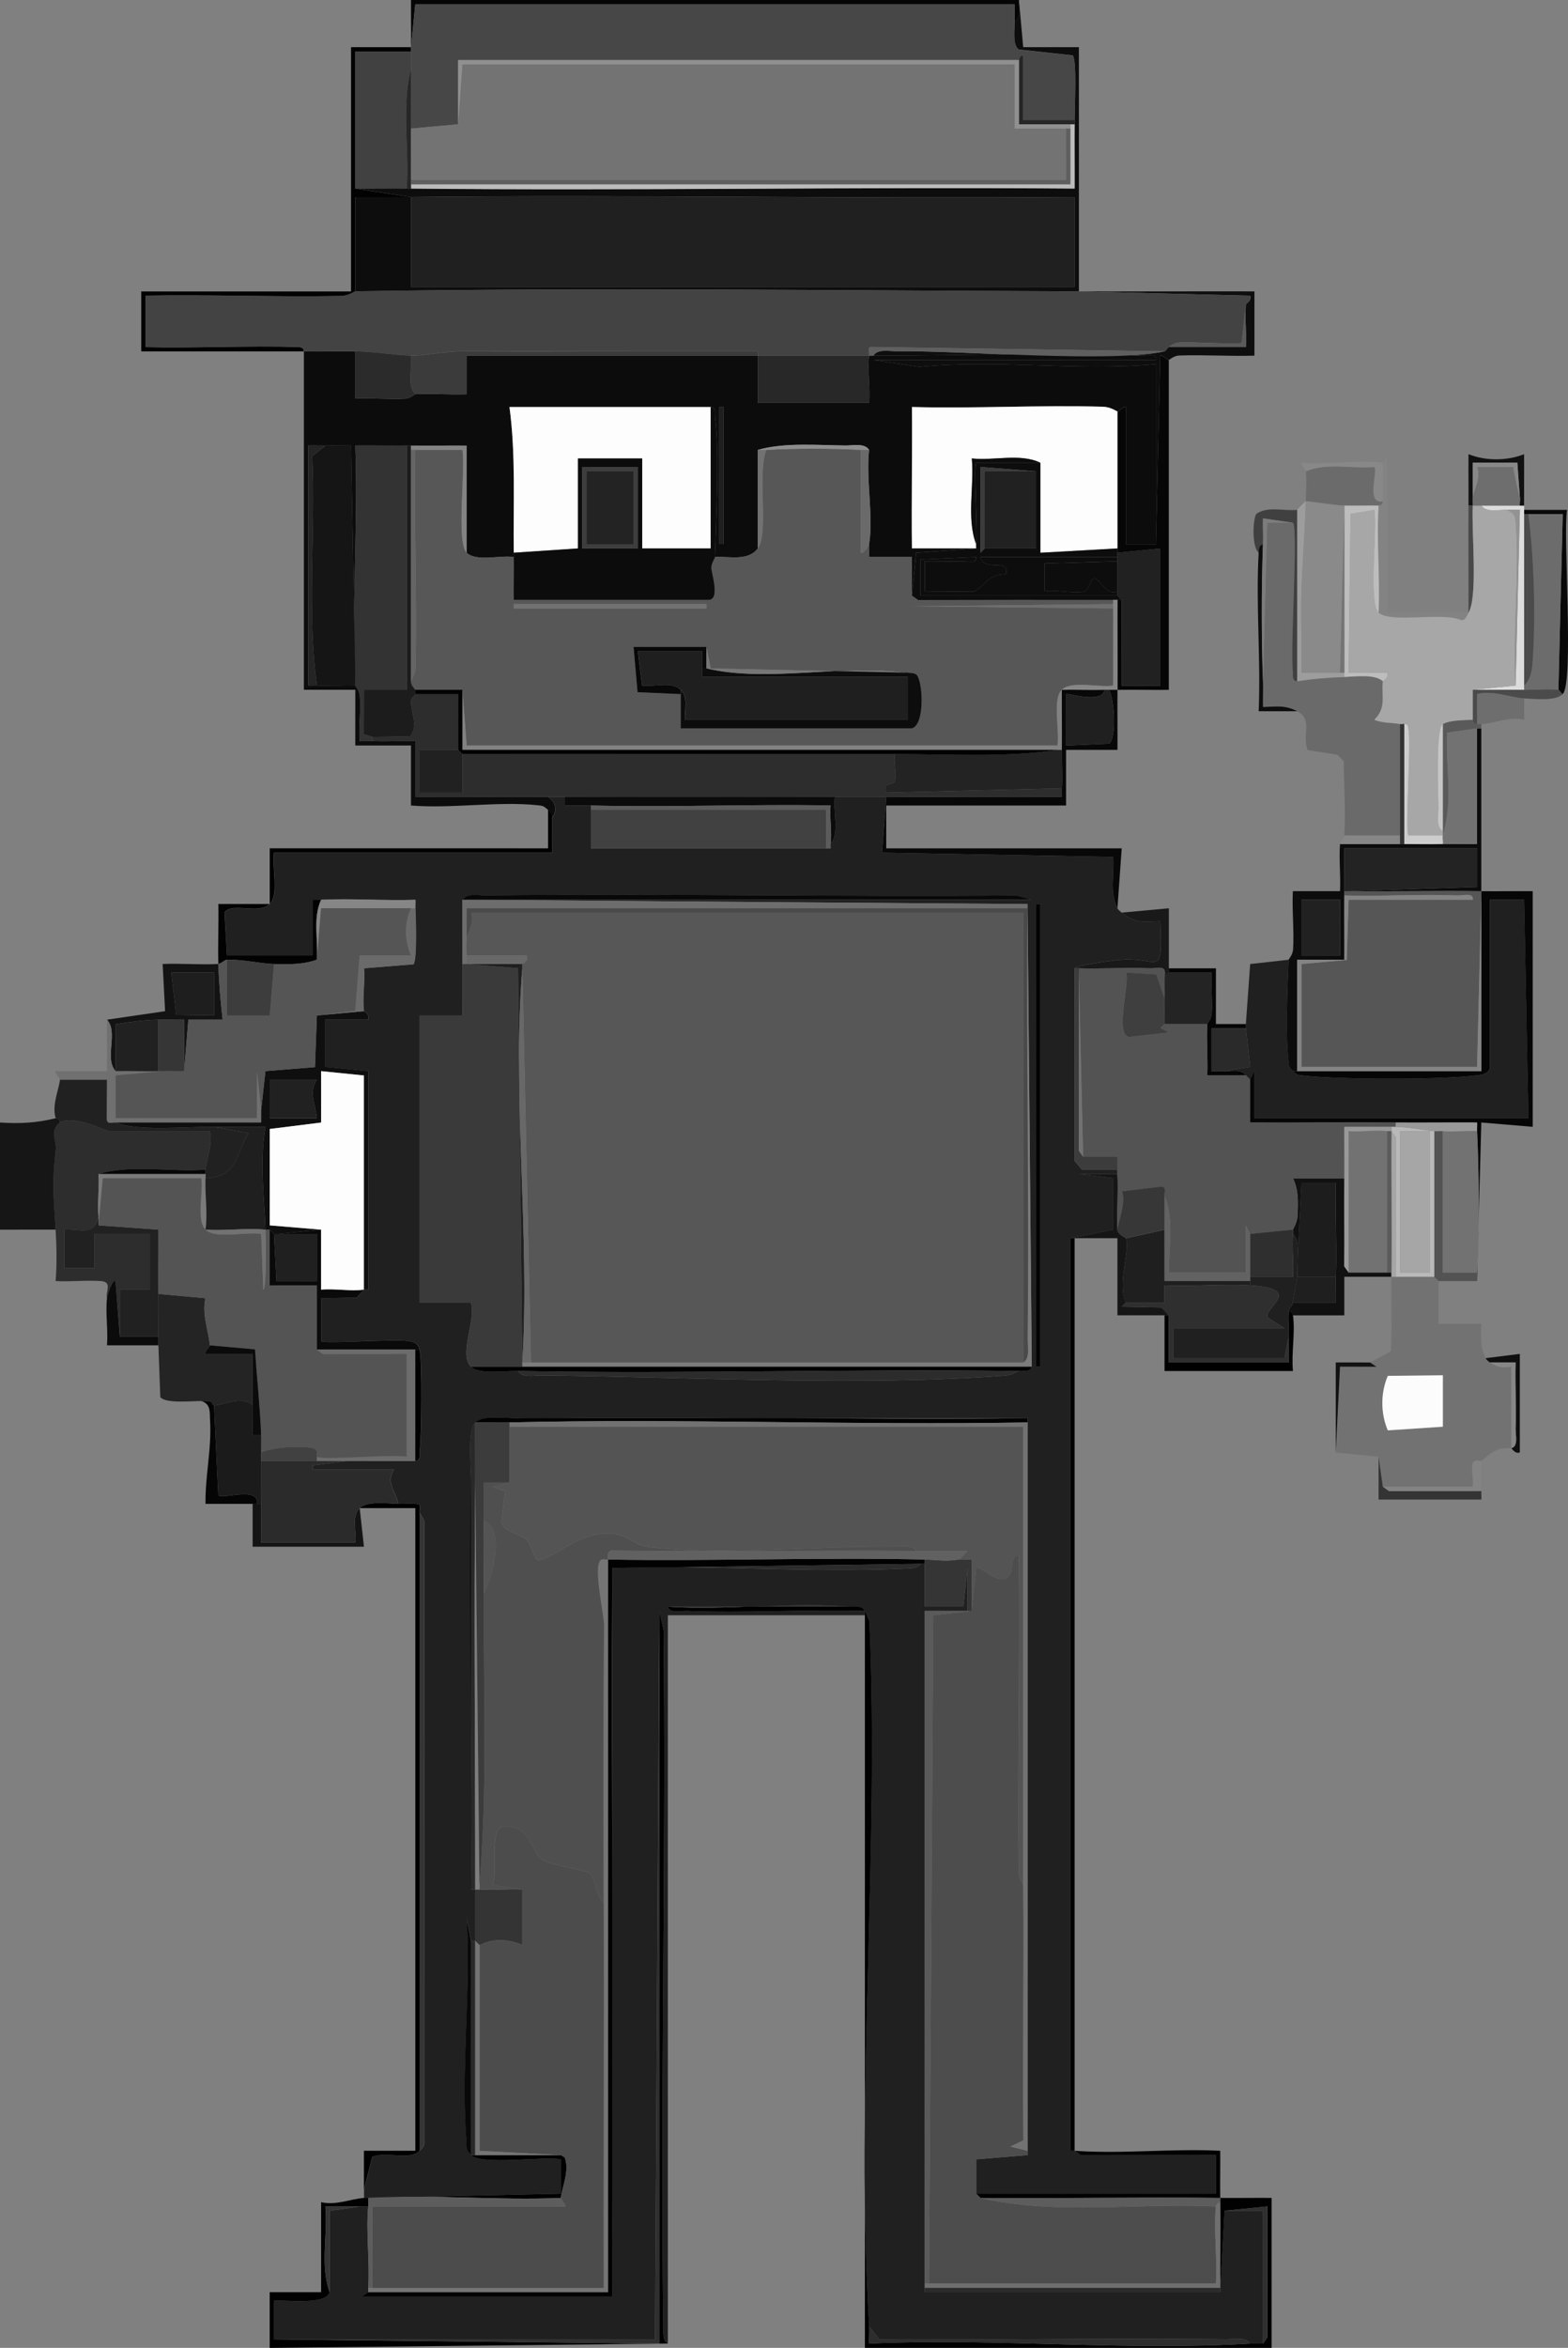 <?xml version="1.0" encoding="UTF-8"?>
<svg id="Layer_2" data-name="Layer 2" xmlns="http://www.w3.org/2000/svg" viewBox="0 0 366.24 548.01">
  <rect x="0" y="0" width="366.24" height="548.01" fill="#808080" stroke="none"/>
  <defs>
    <style>
      .cls-1 {
        fill: #0f0f0f;
      }

      .cls-2 {
        fill: #6d6d6d;
      }

      .cls-3 {
        fill: #262626;
      }

      .cls-4 {
        fill: #3c3c3c;
      }

      .cls-5 {
        fill: #070707;
      }

      .cls-6 {
        fill: #040404;
      }

      .cls-7 {
        fill: #474747;
      }

      .cls-8 {
        fill: #2b2b2b;
      }

      .cls-9 {
        fill: #828282;
      }

      .cls-10 {
        fill: #939393;
      }

      .cls-11 {
        fill: #6c6c6c;
      }

      .cls-12 {
        fill: #1b1b1b;
      }

      .cls-13 {
        fill: #7c7c7c;
      }

      .cls-14 {
        fill: #bdbdbd;
      }

      .cls-15 {
        fill: #545454;
      }

      .cls-16 {
        fill: #292929;
      }

      .cls-17 {
        fill: #010101;
      }

      .cls-18 {
        fill: #a7a7a7;
      }

      .cls-19 {
        fill: #727272;
      }

      .cls-20 {
        fill: #707070;
      }

      .cls-21 {
        fill: #0a0a0a;
      }

      .cls-22 {
        fill: #767676;
      }

      .cls-23 {
        fill: #363636;
      }

      .cls-24 {
        fill: #909090;
      }

      .cls-25 {
        fill: #1c1c1c;
      }

      .cls-26 {
        fill: #7a7a7a;
      }

      .cls-27 {
        fill: #111;
      }

      .cls-28 {
        fill: #5b5b5b;
      }

      .cls-29 {
        fill: #2c2c2c;
      }

      .cls-30 {
        fill: #5f5f5f;
      }

      .cls-31 {
        fill: #8a8a8a;
      }

      .cls-32 {
        fill: #8d8d8d;
      }

      .cls-33 {
        fill: #3b3b3b;
      }

      .cls-34 {
        fill: #1e1e1e;
      }

      .cls-35 {
        fill: #4f4f4f;
      }

      .cls-36 {
        fill: #5c5c5c;
      }

      .cls-37 {
        fill: #757575;
      }

      .cls-38 {
        fill: #9d9d9d;
      }

      .cls-39 {
        fill: #3a3a3a;
      }

      .cls-40 {
        fill: #373737;
      }

      .cls-41 {
        fill: #5d5d5d;
      }

      .cls-42 {
        fill: #c6c6c6;
      }

      .cls-43 {
        fill: #060606;
      }

      .cls-44 {
        fill: #656565;
      }

      .cls-45 {
        fill: #a6a6a6;
      }

      .cls-46 {
        fill: #0d0d0d;
      }

      .cls-47 {
        fill: #050505;
      }

      .cls-48 {
        fill: #141414;
      }

      .cls-49 {
        fill: #575757;
      }

      .cls-50 {
        fill: #1d1d1d;
      }

      .cls-51 {
        fill: #212121;
      }

      .cls-52 {
        fill: #3f3f3f;
      }

      .cls-53 {
        fill: #020202;
      }

      .cls-54 {
        fill: #3d3d3d;
      }

      .cls-55 {
        fill: #7d7d7d;
      }

      .cls-56 {
        fill: #0b0b0b;
      }

      .cls-57 {
        fill: #cdcdcd;
      }

      .cls-58 {
        fill: #6f6f6f;
      }

      .cls-59 {
        fill: #868686;
      }

      .cls-60 {
        fill: #242424;
      }

      .cls-61 {
        fill: #282828;
      }

      .cls-62 {
        fill: #878787;
      }

      .cls-63 {
        fill: #353535;
      }

      .cls-64 {
        fill: #565656;
      }

      .cls-65 {
        fill: #121212;
      }

      .cls-66 {
        fill: #bcbcbc;
      }

      .cls-67 {
        fill: #272727;
      }

      .cls-68 {
        fill: #151515;
      }

      .cls-69 {
        fill: #848484;
      }

      .cls-70 {
        fill: #080808;
      }

      .cls-71 {
        fill: #4a4a4a;
      }

      .cls-72 {
        fill: #414141;
      }

      .cls-73 {
        fill: #1f1f1f;
      }

      .cls-74 {
        fill: #747474;
      }

      .cls-75 {
        fill: #383838;
      }

      .cls-76 {
        fill: #5a5a5a;
      }

      .cls-77 {
        fill: #2a2a2a;
      }

      .cls-78 {
        fill: #6b6b6b;
      }

      .cls-79 {
        fill: #0c0c0c;
      }

      .cls-80 {
        fill: #626262;
      }

      .cls-81 {
        fill: #838383;
      }

      .cls-82 {
        fill: #202020;
      }

      .cls-83 {
        fill: #131313;
      }

      .cls-84 {
        fill: #b9b9b9;
      }

      .cls-85 {
        fill: #494949;
      }

      .cls-86 {
        fill: #191919;
      }

      .cls-87 {
        fill: #232323;
      }

      .cls-88 {
        fill: #6e6e6e;
      }

      .cls-89 {
        fill: #2d2d2d;
      }

      .cls-90 {
        fill: #6a6a6a;
      }

      .cls-91 {
        fill: #434343;
      }

      .cls-92 {
        fill: #737373;
      }

      .cls-93 {
        fill: #888;
      }

      .cls-94 {
        fill: #fcfcfc;
      }

      .cls-95 {
        fill: #2f2f2f;
      }

      .cls-96 {
        fill: #dcdcdc;
      }

      .cls-97 {
        fill: #4b4b4b;
      }

      .cls-98 {
        fill: #404040;
      }

      .cls-99 {
        fill: #333;
      }

      .cls-100 {
        fill: #535353;
      }

      .cls-101 {
        fill: #616161;
      }

      .cls-102 {
        fill: #555;
      }

      .cls-103 {
        fill: #fdfdfd;
      }

      .cls-104 {
        fill: #0e0e0e;
      }

      .cls-105 {
        fill: #4c4c4c;
      }

      .cls-106 {
        fill: #343434;
      }

      .cls-107 {
        fill: #999;
      }

      .cls-108 {
        fill: #161616;
      }

      .cls-109 {
        fill: #090909;
      }

      .cls-110 {
        fill: #4d4d4d;
      }

      .cls-111 {
        fill: #686868;
      }
    </style>
  </defs>
  <g id="Layer_2-2" data-name="Layer 2">
    <g>
      <path class="cls-82" d="M132,186.01v2c1.99.06,4-.05,6,0v10h56c.03-.33-.05-.67,0-1,2.17-2.71.53-7.53,1-11,3.99,0,8.01,0,12,0l-1.01,13.01,54.01.99c.28,4.23-.92,8.16.99,12,.15.29.69.75,1,1,3.13,2.55,5.01,2.18,9.01,1.99.54,13.43-.24,8.57-8.45,8.96-2.11.1-10.74,1.23-11.55,2.04v45l1.71,2h8.29c.01.33-.02.66,0,1h-8.99s8,1,8,1v12s-10,2.01-10,2.01v213c.33.02.67-.02,1,0l1.45,1.03,31.56-.03v9.01h-56.01s0-8.01,0-8.01l12.01-.99v-172h-119c-2.94.06-8.15-.84-10,1-1.97,1.97-.93,10.73-1,14v95c.33.04.68-.06,1,0v12h-1l-1-5.5c1.07,16.9-1.39,35.39-.05,52.09.13,1.63-.27,2.08,1.06,3.41,2.45,2.45,16.74.25,21.01.99v8.01s-45.01.99-45.01.99c-.33.02-.67-.03-1,0v-2l1.94-7.56c3.28-1.45,8.65.96,11.06-1.44.77-.77,1.22-1.09,1.05-2.4l.02-143.22c.42-1.53-.69-2.42-1.07-3.38-.15-.38.33-1.28-.12-1.85-1.6-.42-3.26-.09-4.88-.15-.58-3.06-3.02-4.87-1-8h-19v-.99s8-1.01,8-1.01c5.32-.04,10.68.03,16,0,1.38-.11.92-1.47,1.04-2.45.42-3.38.6-20.85-.04-23.55-.34-1.42-1.17-1.75-2.5-1.99-3.26-.59-19.78.72-20.5,0v-10.01s8.33-.17,8.33-.17l1.67-1.82c.33-.05.67.03,1,0v-51l-10-1v-11.01s10,0,10,0c.44-1.25-.98-1.88-1-1.99-.42-3.07.3-6.82,0-10.01l11.57-.93c.87-1.25.55-10.65.44-13.06-.03-.66.05-1.34,0-2-7.3.25-14.72-.36-22.01,0-.66.03-1.34-.05-2,0v13.01h-20l-.58-10.03c1.83-2.5,8.06.55,10.58-1.97,2.22-2.23.47-8.68,1-12h65c.02-2.66-.03-5.34,0-8,0-.34,2.12-2.77-1-5,1.33,0,2.67,0,4,0ZM108,210.01c-.05,4.99.06,10.01,0,15-.05,3.99.04,8.02,0,12.01h-10.01s0,66.99,0,66.99h12c1.29,4.01-2.92,12.08,0,15,1.85,1.85,7.93.94,11,1,1.04,1.66,3.79,1,5.49,1.02,33.79.36,75.14,2.59,108.13.06,1.97-.15,2.25-.71,3.38-1.07.84-.27,2.53.54,3-1l-1-108-131-1h131.99s-3.48-1-3.48-1c-41.33.34-82.69-.45-124.02-.02-1.69.02-4.45-.64-5.49,1.02ZM243,319.01v-108h-1v108h1Z"/>
      <path class="cls-82" d="M216,365.01v10.01s9.01,0,9.01,0l.98-9v9.99s-9.99,0-9.99,0v159h69l1-19h9.01s0,31,0,31c-.99.04-2.01-.06-3,0-1.04-1.66-3.79-1-5.49-1.02-27.02-.28-54.06.18-81.08.1l-2.44-3.08c-3.25-53.68,2.38-110.58.06-164.61l-1.06-2.39c-.66-1.34-1.88-.89-3-1h-43c.39,1.7,3.12.95,4.5,1,13.79.54,27.71-.4,41.5,0v1h-46.01s0,170,0,170c-1.18-.67-1.04-2.21-1.06-3.4-.71-54.35.65-108.75.06-163.1l-1-4.5-.99,170.01h-89.01s0-9.01,0-9.01c2.68-.27,12.04,1.13,13.01-1.99v-19s7-1,7-1c.67,0,1.33,0,2,0-.56,6.07.4,12.84,0,19v1l-1.5,1h58.5c.02-5.65-.04-11.35,0-17v-153c22.61-.9,46.1,1.18,68.62.07,1.27-.06,2.47.02,3.38-1.07h1Z"/>
      <path class="cls-79" d="M83,82.01v11.01c3.83-.2,7.74.25,11.58.04,1.3-.07,2.25-1.03,2.42-1.04,3.95-.27,8.04.19,12.01,0v-9.01c22.64-.01,45.34.03,67.99,0v11h26c.31-3.51-.43-7.59,0-11,.33,0,.67,0,1,0,20.55.01,42.08-.85,62.51,0,1.23.05,3.71-.76,3.49,1h-66l10.67,1.62c18.52-1.82,36.83,1.08,55.34-.63v42.01s-7.01,0-7.01,0v-32.01c-.24-.39-1.68,1.03-1.99,1s-1.56-1.02-3.38-1.07c-14.84-.43-29.79.47-44.62.06.1,10.98-.12,22.02,0,33.01,0,.67-.01,1.33,0,2h-10.01s0-3,0-3c1.06-6.39-.78-15.29,0-22-1.04-1.66-3.8-1-5.49-1.02-6.54-.07-14.34-.75-20.51,1.02v23c-2.3,3.06-6.73,1.8-10,2,.28-9.13,1.11-23.96.04-32.55-.12-.98.34-2.34-1.04-2.45h-47c1.52,11.27.85,22.64,1,34,0,.33,0,.67,0,1-3.19-.47-8.81,1.17-11-1v-25.01c-4.32-.02-8.68.05-13,0-.33,0-.67,0-1,0-3.99.05-8.02-.04-12.01,0,.68,18.2-.89,36.85,0,55.01l-.99-55.01c-1.99.02-4.01-.04-6.01,0-1.33.03-2.68-.04-4,0v56.01c.67.05,1.34-.04,2,0,2.98.14,6.01-.1,9,0,0,.13.94,1.1,1.05,2.41.28,3.47-.28,7.11-.05,10.59,1,.04,2-.04,3,0,3.32.1,6.68-.07,10.01,0v13.01c10.31,0,20.67-.03,30.99,0,3.12,2.23,1,4.66,1,5,.06-1.06-.22-1.39-1-2-1-.78-.84-.89-2.39-1.06-9.23-.98-20.18.84-29.61.06v-14h-13.01s.01-13.01.01-13.01h-12.01s0-78.99,0-78.99c4.05.11,7.94-.06,12,0ZM169,127.01v-32h-1v32h1Z"/>
      <path class="cls-82" d="M302,250.01c.98.98,1,.9,2.4,1.05,8.55.95,31.66.99,40.15,0,1.46-.17,2.57-.12,3.45-1.55v-39.5h8s1,51,1,51h-64v-10.99s-1,1.99-1,1.99l-1-1c-1.13-1.61-3.27-.93-5-1l6.01-1-1.01-9v-1l1-14,9-1c-.31,6.6-.76,17.3-.05,23.6.16,1.4.08,1.42,1.05,2.4Z"/>
      <path class="cls-19" d="M335,298.01l1,1v10.01s10.01-.01,10.01-.01c-.05,2.85-.39,5.34.99,8.01.17.33.67.8,1,1,1.82,1.1,2.7,1.28,5,1v19c-3.59-.22-4.69,1.1-7,3-.21.17-1.75-.57-2.04.63-.37,1.51.28,3.7.04,5.38h-21s-1-7.01-1-7.01l-10-1,.99-20.01h8.5s-1.5-.99-1.5-.99l4.88-2.62c.31-5.78.03-11.6.12-17.38.33,0,.67,0,1,0h9ZM337.01,321l-12.86.14c-1.7,3.99-1.7,8.72,0,12.72l12.86-.85v-12.01Z"/>
      <path class="cls-90" d="M302,122.01c1.23,1.21-.66,29.44-.04,34.55.12.96-.33,2.4,1.04,2.45,3.72-.6,7.23-.86,11-1,2.73-.1,7.1-.72,9,1-.41,3.28.95,6.13-2,8.99,1.92.85,4.21.63,6,1.01v26h-13c.31-5.73-.09-11.61-.14-17.36l-1.5-1.5-6.93-1.07c-1.4-3.49,1.34-7.1-2.44-9.07-2.87-1.49-4.74-1.07-8-.99-.05-1.99.08-4.01,0-6.01l.99-37.01h6.01Z"/>
      <path class="cls-46" d="M238,0l.99,11.01h13.01s0,56.99,0,56.99c-56.25-.18-112.77-.92-169,0v-22.01c4.32-.03,8.68.05,13,0v21h155v-21c-51.64.42-103.36-.56-155,0l-13-2c3.99.04,8.01-.05,12,0,.33,0,.67,0,1,0,51.64.53,103.36-.4,155.01,0,.02-4.99-.04-10.02,0-15.01,0-.33,0-.67,0-1-.03-2.9.57-13.61-.44-15.06l-12.63-1.37c-1.51-1.07-.9-4.77-.94-6.57,1.62-.85.94-3.4,1-5Z"/>
      <path class="cls-89" d="M14,262.01c3.34-1.88,10.67,2,11.5,2h23.5c.84,3-.87,6.6-1,9-8.11.61-17.2-1.29-25,1,.2,3.28-.28,6.74,0,10-1.22,4.68-4.09,2.74-8,3v9.01s7.01,0,7.01,0v-8.01s13,0,13,0v13.01s-7.01-.01-7.01-.01v11.01s-1.01-12.99-1.01-12.99c-.9-.39-1.96,3.77-1.99,3.99-.43-1.53,1.38-3.82-1.47-4.01-3.48-.24-7.06.2-10.54,0,.31-3.79.24-8.17,0-11.99-.46-7.5-.86-10.88.02-18.56.27-2.38-1.64-4.18.98-6.44Z"/>
      <path class="cls-60" d="M37,302.01l11,1c-.95,3.71.83,8.01,1,11,.02.38-1.43,1.72-1,1.99h11c.07,3.99-.11,8.02,0,12.01-2.29-2.55-7.96.36-9,0-1.15-.39.73-1-3-1-2.29,0-8.46.64-9.56-.94l-.44-12.06v-2c-.03-3.32.05-6.68,0-10Z"/>
      <path class="cls-17" d="M203,543.01c.08,1.33-.07,2.68,0,4,29.2-1.35,60,1.79,89.01,0,.99-.06,2.01.04,3,0l1.03-1.45-.02-30.56-10.01,1.01-1,19v-1c-.06-6.65.08-13.35,0-20,0-.33,0-.67,0-1,3.99.05,8.01-.04,12,0v35h-95v-172l1.06,2.39c2.33,54.03-3.3,110.92-.06,164.61Z"/>
      <path class="cls-17" d="M156,547.01l-93.01,1.01v-13.01s12.01,0,12.01,0v-21c3.49.8,6.94-.77,10-1,.33-.03.67.02,1,0-.04.66.06,1.34,0,2-.67,0-1.33,0-2,0-2.66,0-5.35,0-8.01,0,.61,6.41-1.28,13.94,1.01,20.01-.96,3.12-10.32,1.72-13.01,1.99v9.01s90.01,1.01,90.01,1.01v-171.01s.99,4.5.99,4.5c.59,54.35-.77,108.75-.06,163.1.02,1.19-.12,2.73,1.06,3.4Z"/>
      <path class="cls-43" d="M346,208.01c3.99.05,8.01-.04,12,0v55l-12.01-1.01-.99,37.01c.02-.66-.03-1.34,0-2,.53-10.16.5-22.82,0-33-.03-.66.05-1.34,0-2-6.32-.04-12.69.05-19.01,0-11.32-.09-22.69.07-34.01,0v-10.01s1-1.99,1-1.99v10.99h64.01l-1-51h-8v39.5c-.88,1.43-1.99,1.38-3.45,1.55-8.5,1-31.6.96-40.15,0-1.4-.16-1.42-.08-2.4-1.05h44.01c0-13.65-.01-27.35,0-41,0-.33,0-.67,0-1Z"/>
      <path class="cls-108" d="M14,262.01c-2.61,2.25-.7,4.05-.98,6.44-.89,7.68-.48,11.06-.02,18.56H0v-25c4.84.3,8.47.08,13-1,.44-.11,1.19.38,1,1Z"/>
      <path class="cls-104" d="M252,68.01c13.65.04,27.35-.03,41,0v15c-5.83.18-11.73-.24-17.57-.03-1.32.05-2.26,1.02-2.43,1.03-.31.03-1.76-1.39-1.99-1l-1.01,44v-42.01c-18.5,1.71-36.82-1.19-55.33.63l-10.67-1.62h66c.22-1.76-2.26-.95-3.49-1-20.43-.85-41.96.01-62.51,0,1.04-1.66,3.79-1,5.49-1.02,15.1-.19,50.26,2.75,62.51.02.38-.09.79-.97,1-1h18.01c.22-3.26-.31-6.77,0-10,.01-.11,1.44-.81.99-2l-39.99-1Z"/>
      <path class="cls-43" d="M273,84.01v77.01c-3.98.04-8.01-.06-12,0,.07-6.98-.05-14.01,0-21h1v20.01s9,0,9,0v-32l-10,1v-33c.31.03,1.76-1.39,1.99-1v32.01s7.01,0,7.01,0l1.01-44c.24-.39,1.68,1.03,1.99,1Z"/>
      <path class="cls-70" d="M258,161.01c-.65,3.4-8.69.65-8.99,1v12s10.06-.44,10.06-.44c1.67-1.17,1.33-10.19-.06-12.56.67,0,1.33,0,2,0-.04,4.65.03,9.35,0,14.01h-12.01s0,12.99,0,12.99h-42v10h55l-1,14c-1.91-3.85-.71-7.78-.99-12l-54.01-.99,1.01-13.01c13.65-.03,27.35.02,41.01,0,.05-.66-.04-1.33,0-2,.14-2.98-.04-6.02,0-9,.06-4.65-.05-9.35,0-14,3.32-.05,6.68.07,10,0Z"/>
      <path class="cls-79" d="M346,208.01c-10.32-.13-20.68.09-31,0l30.01-.99v-9.01h-31.01c-.04,3.32.06,6.68,0,10,0,.33,0,.67,0,1-.07,4.99.05,10.02,0,15.01h-11.01s0,25.99,0,25.99h-1c-.98-.98-.9-1-1.05-2.4-.7-6.3-.25-17,.05-23.6,0-.13.96-1.13,1.04-2.42.27-4.49-.28-9.09-.05-13.58h11.01c.19-3.62-.28-7.38,0-10.99,4.65,0,9.35,0,14,0h1c2.99,0,6.01.08,9,0,2.66-.07,5.35.05,8.01,0v-27.01s.99,0,.99,0v38ZM313.01,210h-9.01v13.01h9.01v-13.01Z"/>
      <path class="cls-51" d="M14,252.01h11.01s-.05,9.37-.05,9.37c.24,1.23,1.54.43,2.04.63,5.27,2.1,16.6.92,23,1l8,1.5c-3.16,5.32-2.3,10-10,10.5.01-.33-.01-.67,0-1s-.02-.67,0-1c.13-2.4,1.84-6,1-9h-23.5c-.83,0-8.16-3.88-11.5-2,.19-.62-.56-1.11-1-1-.94-3.13.81-6.82,1-9Z"/>
      <path class="cls-17" d="M251,502.01c-.33-.02-.67.02-1,0v-213h1v213Z"/>
      <path d="M93,351.01c1.62.06,3.29-.28,4.88.15.45.57-.04,1.48.12,1.85v149c-2.41,2.4-7.78-.02-11.06,1.44l-1.94,7.56c0-2.99,0-6.01,0-9.01h12.01s0-149.99,0-149.99h-13c1.71-1.7,6.34-1.1,9-1Z"/>
      <path class="cls-53" d="M96,11.01c0,.33,0,.67,0,1h-13.01s0,32,0,32l13,2c-4.32.05-8.68-.03-13.01,0v22.01c-.17,0-1.56,1.04-3.38,1.07-15.19.28-30.44-.35-45.62-.08v12.01c11.82.27,23.73-.37,35.56-.03,1.72.05,1.36,1.03,1.45,1.03h-38v-14h49V11.01h14Z"/>
      <path class="cls-47" d="M238,0c-.06,1.6.62,4.15-1,5-.03-1.33.04-2.68,0-4H96.99s-.99,10-.99,10c.06-3.66-.04-7.35,0-11.01h142.01Z"/>
      <path class="cls-78" d="M305,110.01c4.92-2.07,10.78-.56,16.01-1.01.93.93-2.08,8.8,1.99,8.01-.09,1.11-1,.93-1,1-2.66-.04-5.34.05-8,0-2.4-.05-8.24-1.07-9-1,.05-2.17.25-4.95,0-7Z"/>
      <path class="cls-27" d="M314,275.01c-.08,6.84.07,13.7-.03,20.55l1.03,1.45h10c0,.33,0,.67,0,1-3.66,0-7.35,0-11.01,0v9.01s-11.99,0-11.99,0c-.07-.47-.52-.89-1-1,.06-.57.94-1.44,1-2h10.01c.05-1.99-.08-4.01,0-6,.26-7.3-.19-14.7,0-22.01h-8.01s-.99,20.01-.99,20.01c.13-2.39.67-6.43-1-8,.03-.33-.02-.67,0-1,.01-.19,1-1.58,1.07-3.38.12-2.91.25-5.92-1.07-8.61h12Z"/>
      <path class="cls-83" d="M51,225.01c.12,4.41.51,8.63,1,13h-8.01s-.99,12-.99,12v-12.01c-1.99.03-4-.04-6,0-3.44.08-6.58.5-9.94,1.05l-.06,10.95c-2.71-3,.71-9-2-12l13.56-1.98-.57-11.01c4.31-.19,8.7.22,13-.01ZM50.01,227h-10.01s1.15,9.87,1.15,9.87l8.86.14v-10.01Z"/>
      <path class="cls-20" d="M27,250.01c3.32-.08,6.68.11,10,0,.33-.01.67.02,1,0l-11.01.99v10.01h33.01v-10.99s1,8.99,1,8.99v3s-34,0-34,0c-.51-.2-1.8.6-2.04-.63l.05-9.38h-11.01c.03-.31-1.39-1.75-1-1.99h12.01s0-12.01,0-12.01c2.71,3-.71,9,2,12Z"/>
      <path class="cls-17" d="M251,502.01c11.02.78,22.89-.57,34.01,0,.04,3.66-.06,7.35,0,11.01-18.64-.23-37.35.17-56,0l-1-1h56.01s0-9.01,0-9.01l-31.56.03-1.45-1.03Z"/>
      <path class="cls-108" d="M261,274.01c.22,4.3-.16,8.69,0,13,0,1.09,1.95,1.85,2,2,.99,3.04-2.16,10.7,0,15l-1,.99,9.35.19,1.65,1.82h-12v-18h-11l10-2.01v-12s-7.99-.99-7.99-.99h8.99Z"/>
      <path class="cls-17" d="M129,191.01c-.03,2.66.02,5.34,0,8h-65c-.53,3.32,1.22,9.77-1,12v-13.01s65.01.01,65.01.01v-9.01c.77.61,1.06.94.99,2Z"/>
      <path class="cls-100" d="M337,264.01v33.01s8,0,8,0c-.03.66.02,1.34,0,2h-9l-1-1v-34c.66.05,1.34-.06,2,0Z"/>
      <path class="cls-81" d="M323,108.01c.06,0,.71-1.96,1-.5v35.5s19,0,19,0c-.42.72-.55,1.6-1.58,1.78-4.41-2.05-16.51.77-19.42-1.78.36-8.28-.5-16.74,0-25,0-.07.91.11,1-1v-9Z"/>
      <path class="cls-86" d="M262,213.01l11.01-1.01v14.01s0,1,0,1l-1,1c.56-3.03-1.53-1.92-3.45-2-5.5-.22-11.05.16-16.55,0h-1c.81-.81,9.44-1.94,11.55-2.04,8.21-.39,9,4.46,8.45-8.96-4,.18-5.88.55-9.01-1.99Z"/>
      <path class="cls-17" d="M302,307.01c.57,3.93-.41,8.91,0,13h-30v-13h1v11.01s28.01,0,28.01,0c.08-1.99-.11-4.02,0-6.01s-.21-4.11,0-6c.48.11.93.53,1,1Z"/>
      <path class="cls-53" d="M75,210.01c-1.98,4.25-.64,9.4-1,14-3.29,1.16-6.57,1.09-10,1-3.09-.08-6.92-1.06-11-1-.49,0-1.47.97-2,1-.13-4.65.1-9.35,0-14.01h12.01c-2.52,2.53-8.75-.52-10.58,1.97l.58,10.03h20v-13.01c.66-.05,1.34.04,2,0Z"/>
      <path class="cls-98" d="M303,119.01v40c-1.37-.05-.93-1.5-1.04-2.45-.62-5.11,1.27-33.34.04-34.55l-7-1.01c-.06,1.99.08,4.01,0,6.01-.96.27-.95,1.15-1,2-1.66-1.32-1.38-7.89-.56-9.06,2.63-1.87,6.44-.63,9.56-.94Z"/>
      <path class="cls-47" d="M50,328.01l.99,21.01c.98.98,9.69-2.16,9.01,1.99h-1c-3.66,0-7.35,0-11,0-.09-6.64,1.47-12.81,1.06-19.56-.11-1.86.23-3.75-2.06-4.45,3.73,0,1.85.61,3,1Z"/>
      <path class="cls-88" d="M356,163.01v5.01c-3.4-.89-7.13.89-10,.99-.33.01-.67-.01-1,0v-7.01c3.64-.97,8.12.88,11,1.01Z"/>
      <path class="cls-38" d="M305,117.01c-.17,7.5-.89,14.96-1.04,22.46-.12,5.84.17,11.72.04,17.55h9.01s1,0,1,0v1c-3.77.14-7.28.4-11,1v-40c.06-.23,1.82-1.98,2-2Z"/>
      <path class="cls-96" d="M355,118.01h1c0,.33,0,.67,0,1s0,.67,0,1v41c-3.99-.04-8.01.03-12,0l10-1,1-41.01c-1-.04-2,.03-3,0-1.89-.05-4.91.7-6-1h9Z"/>
      <path class="cls-48" d="M61,351.01c.06,2.99-.05,6.02,0,9.01h22.01c.29-2.66-.99-6.03,1-8.01l1,9h-26v-10h2Z"/>
      <path class="cls-106" d="M323,347.01l1.45,1.03,21.55-.03c-.03.66.05,1.34,0,2h-24.01s0-10,0-10l1,7Z"/>
      <path class="cls-109" d="M356,119.01h10.01c-.95,6.13,1.66,40.35-1.01,43-.38-.19-.82-.98-1-1l1.01-41.01h-8.01s-1,0-1,0c0-.33,0-.67,0-1Z"/>
      <path class="cls-43" d="M273,226.01h11.01s-.01,13.01-.01,13.01h7.01s0,.99,0,.99h-8.01s0,10.01,0,10.01c.99.04,2-.05,3,0,1.73.07,3.87-.61,5,1h-9.01c.17-3.97-.22-8.03,0-12,0-.14.96-1.13,1.04-2.42.21-3.17-.21-6.42-.04-9.58h-10.01s0-.99,0-.99Z"/>
      <path class="cls-76" d="M344,168.01c.07,0-.05,1.05,1,1,.33-.01.67.01,1,0v1h-1l-7.01,1c-.32,8.8,1.51,15.43-.99,24v-26c1.65-.96,5.03-.92,7-1Z"/>
      <path class="cls-46" d="M295,159.01c.07,1.99-.06,4.01,0,6.01,3.26-.08,5.13-.5,8,.99h-9.01c.52-12.21-.69-24.83,0-37,.05-.85.04-1.73,1-2-.37,10.25-.36,21.75,0,32Z"/>
      <path class="cls-56" d="M28,312.01h9v2h-12.01c.28-3.54-.38-7.54,0-11,.02-.22,1.09-4.38,1.99-3.99l1.01,12.99Z"/>
      <path class="cls-97" d="M356,161.01c2.55.02,5.57-.28,8,0,.18.02.62.81,1,1-1.69,1.68-6.36,1.12-9,1-2.88-.13-7.36-1.98-11.01-1.01v7.01c-1.04.05-.92-1-.99-1v-7c3.99.03,8.01-.04,12,0Z"/>
      <path class="cls-93" d="M323,108.01v9c-4.08.79-1.06-7.07-1.99-8.01-5.22.44-11.08-1.06-16.01,1.01-.06-.54-1.4-1.73-1-1.99,6.25.51,12.82-.76,19-.01Z"/>
      <path class="cls-27" d="M343,118.01c.03-3.99-.03-8.01,0-12,3.96,1.6,9.04,1.59,12.98,0,.04,3.99-.02,8.01,0,12h-1c-.11-.63.16-1.48,0-2l-.58-8.02h-10.43s0,8.02,0,8.02c-.07.65.04,1.34,0,2h-1Z"/>
      <path class="cls-81" d="M346,341.01c-.08,2.32.11,4.68,0,7l-21.55.03-1.45-1.03h21c.24-1.67-.41-3.86-.04-5.37.29-1.2,1.83-.46,2.04-.63Z"/>
      <path class="cls-1" d="M347,317.01l7.99-1v23c-1.15.43-1.88-.99-1.99-1,1.7-.39.95-3.12,1-4.5.2-5.15-.15-10.36,0-15.51h-6.01c-.33-.19-.83-.66-1-.99Z"/>
      <polygon class="cls-65" points="320 318.01 321.5 319.01 312.99 319 312 339.01 311.99 318 320 318.01"/>
      <path class="cls-59" d="M327,195.01v2c-4.65,0-9.35,0-14,0,.04-.54.97-1.48,1-2h13Z"/>
      <path class="cls-85" d="M343,143.01c.04-8.32-.06-16.68,0-25h1c-.36,5.83,1.28,21.16-1,25Z"/>
      <path class="cls-110" d="M239,440.01c.19,19.83-.17,39.71.04,59.56l-3.04,1.45,3.99.99v1l-12.01.99v8.01s1.01,1,1.01,1c17.82,4.13,36.78,1.07,55,2-.55,5.73.4,12.18,0,18.01h-67.01s1.01-156.01,1.01-156.01l8.99-1,1.01-9.99c1-1.1,5.91,5.23,8.01,1.26.63-1.19.1-4.27,1.98-4.26.26,24.52-.28,49.08-.06,73.61.02,1.83,1.07,3.2,1.07,3.38Z"/>
      <path class="cls-100" d="M252,226.01c5.49.16,11.05-.22,16.55,0,1.93.08,4.01-1.03,3.45,2-.1,1.65.15,3.36,0,5l-1.93-5.57-7.08-.43c.94,2.65-2.67,14.23.67,15.05l9.33-1.05-1.96-1.07.96-.92h10c-.22,3.97.16,8.03,0,12.01h9.01s1,.99,1,.99v10.01c11.31.06,22.68-.1,34,0v1c-.33,0-.67,0-1,0-3.66,0-7.35,0-11.01,0-.03,3.99.05,8.02,0,12.01h-12c1.32,2.71,1.19,5.71,1.07,8.62-.08,1.8-1.06,3.18-1.07,3.38l-10,1-.99-1.99v10.99h-18.01c-.03-6.22,1.36-11.96-1-18-.2-.52.59-1.8-.63-2.05l-9.33,1.1c.99,2.75-1.05,7.52-1.05,8.95-.16-4.31.22-8.7,0-13-.02-.33.01-.67,0-1-.04-1,.05-2.01,0-3h-8.01s-1-43-1-43v-1Z"/>
      <path class="cls-39" d="M109,225.01l12.01.99.99,92.01v1h-12c-2.92-2.92,1.29-10.99,0-15h-12s0-67,0-67h10.01c.03-3.98-.05-8.01,0-12h1Z"/>
      <path class="cls-89" d="M97,162.01h10.01s0,13,0,13h-9.01s0,10.01,0,10.01h10.01s0-9.01,0-9.01c33.65-.04,67.35.05,101,0-.25,1.99.43,4.5.02,6.35-.24,1.06-3.06.03-2.01,2.64l40.99-.99c-.03.66.05,1.34,0,2-13.65.03-27.35-.03-41.01,0-3.99,0-8.01,0-12,0-20.98.05-42.02.09-63,0-1.33,0-2.67,0-4,0-10.32-.02-20.68.01-31.01,0v-13.01c-3.31-.07-6.68.1-9.99,0v-1l8.85-.14c1.93-2.82.08-5.35.16-8.25.02-.79.98-1.43.99-1.61Z"/>
      <rect class="cls-72" x="138" y="189" width="55" height="9"/>
      <path class="cls-8" d="M74,341.01c2.33,0,4.67.02,7,0l-7.99,1.01v.99s18.99,0,18.99,0c-2.02,3.13.42,4.94,1,8-2.66-.1-7.29-.7-9,1-1.99,1.97-.71,5.35-1,8h-22.01c-.04-2.99.07-6.01,0-9-.07-3.32.08-6.68,0-10h13Z"/>
      <path class="cls-1" d="M85,236.01c.02.11,1.44.74,1,1.99h-10s0,11.01,0,11.01l10,1v51c-.33.03-.67-.05-1,0v-49.99s-9.99-1.01-9.99-1.01v12s-12.01,1.5-12.01,1.5v22.5l12,1-10,1h-1l-1-1c-.33-.02-.67.03-1,0-.31-8.02-1.4-15.85,0-24-3.99-.03-8.02.05-12,0-6.4-.08-17.73,1.1-23-1h34.01s0-3,0-3l.99-9,11.57-.93.44-12.06,11-1ZM74,252.01h-11s0,9,0,9h11c-.24-3.3-2-5.85,0-9Z"/>
      <path class="cls-13" d="M241,319.01h-119v-1h117c1.66-1.04,1-3.79,1.02-5.49.42-33.49-.35-67.03-.02-100.51v-1l1,108Z"/>
      <path class="cls-63" d="M98,502.01v-149c.38.96,1.49,1.85,1.07,3.38l-.02,143.22c.16,1.3-.28,1.63-1.05,2.4Z"/>
      <path class="cls-2" d="M240,211.01v1H108.99s0,7,0,7c-.14,1.11-.11,2.87,0,4,.07.66-.04,1.34,0,2h-1c.06-4.99-.05-10.01,0-15h1l131,1Z"/>
      <path class="cls-56" d="M195,186.01c-.47,3.47,1.17,8.29-1,11,.38-2.76-.27-6.14,0-9.01-18.63-.35-37.38.49-56.01,0-2-.05-4.01.06-6.01,0v-2c20.99.09,42.03.05,63.01,0Z"/>
      <path class="cls-106" d="M122,441.01v13c-3.09-1.46-6.91-1.62-10,0l-1-1v-12c.32.06.67-.02,1,0,3.29.25,6.7-.18,10,0Z"/>
      <path class="cls-70" d="M108,210.01c1.04-1.66,3.79-1,5.49-1.02,41.33-.44,82.69.36,124.02.02l3.48.99H109s-1,.01-1,.01Z"/>
      <path class="cls-17" d="M122,319.01h119c-.47,1.54-2.16.73-3,1-38.96-.54-78.04.73-117,0-3.07-.06-9.15.85-11-1h12Z"/>
      <path class="cls-53" d="M121,331.01c39.61-.86,79.38.64,119,0v1c-40.28.71-80.73-.95-121,0-2.66.06-5.34-.04-8,0,1.85-1.84,7.06-.94,10-1Z"/>
      <path class="cls-21" d="M64,288.01l.58,11.02h9.43s0-11.02,0-11.02h-9.01s10-.99,10-.99v14.01c3.17-.31,6.94.42,10,0l-1.67,1.82-8.33.17v10.01c.73.72,17.24-.58,20.5,0,1.34.24,2.16.57,2.5,1.99h-24v-15.01s-11.01.01-11.01.01v-13.01s1.01,1,1.01,1Z"/>
      <path class="cls-89" d="M240,331.01c-39.62.64-79.39-.86-119,0h119Z"/>
      <path class="cls-29" d="M238,320.01c-1.14.36-1.41.92-3.38,1.07-33,2.54-74.34.3-108.13-.06-1.69-.02-4.45.64-5.49-1.02,38.96.73,78.04-.54,117,0Z"/>
      <path class="cls-16" d="M111,346.01c-.31,31.64,0,63.36,0,95-.32-.06-.67.04-1,0,.48-31.63-.65-63.38,0-95,.07-3.27-.97-12.03,1-14-.03,4.65.05,9.35,0,14Z"/>
      <rect class="cls-6" x="242" y="211.01" width="1" height="108"/>
      <path class="cls-70" d="M110,441.01v-95c-.65,31.62.48,63.37,0,95Z"/>
      <path class="cls-11" d="M97,315.01v26c-5.32.03-10.68-.04-16,0-2.33.02-4.67,0-7,0v-1c1.35.9,17.74-.67,21,0v-24l-19.55.03-1.45-1.03h23Z"/>
      <path class="cls-90" d="M97,212.01c.12,2.41.44,11.81-.44,13.06l-11.57.93c.3,3.18-.41,6.93,0,10.01l-11,1,8.95-1.05,1.04-12.95h12c-1.5-3.38-1.64-7.63,0-11h1Z"/>
      <path class="cls-17" d="M131,503.01l.91.56c1.18,3.24-.71,7.1-.91,9.44-14.78.65-30.31-.88-45,0l45.01-.99v-8.01c-4.26-.74-18.56,1.45-21.01-.99h21Z"/>
      <path class="cls-4" d="M252,227.01l-.03,41.55,1.03,1.45h8.01c.04.99-.04,2,0,3h-8.29s-1.71-2-1.71-2v-45h1v1Z"/>
      <path class="cls-28" d="M138,188.01c18.63.48,37.37-.36,56.01,0-.28,2.87.38,6.24,0,9.01-.05.33.03.67,0,1h-1v-9.01s-55,0-55,0v-1Z"/>
      <path class="cls-59" d="M75,210.01c7.29-.35,14.71.26,22.01,0,.05.66-.04,1.33,0,2h-22.01s-.99,12-.99,12c.36-4.6-.98-9.75,1-14Z"/>
      <path class="cls-70" d="M110,453.01v50c-1.33-1.33-.93-1.78-1.06-3.41-1.34-16.69,1.12-35.19.05-52.09l1,5.5Z"/>
      <rect class="cls-16" x="110" y="453.01" width="1" height="50"/>
      <path class="cls-53" d="M97,341.01v-26h1c.64,2.7.46,20.18.04,23.55-.12.98.34,2.34-1.04,2.45Z"/>
      <polygon class="cls-76" points="226 376.01 227 376.01 218.01 377 217 533.01 216 533.01 216 376.01 226 376.01"/>
      <path class="cls-53" d="M216,364.01v1h-1l-72,1v1c-.26,50.65.35,101.36,0,152-.04,5.65.03,11.35,0,17.01h-58.5s1.5-1.01,1.5-1.01h56.01s0-171,0-171c24.63.43,49.38-.57,74,0Z"/>
      <polygon class="cls-95" points="154 376.01 154.01 547.01 64 546.01 153.01 546.01 154 376.01"/>
      <path class="cls-37" d="M142,364.01v171.01s-56,0-56,0v-1h55.01c-.09-29.98.1-60.02,0-90-.08-21.55-.09-43.12.08-64.5.02-2.99-2.54-13.36-.85-15.31.41-.48,1.63-.06,1.76-.19Z"/>
      <path class="cls-8" d="M143,519.01c.35-50.64-.26-101.35,0-152v152Z"/>
      <path class="cls-63" d="M224,364.01c.96-.13,2.02.08,3,0v12.01s-1,0-1,0v-9.99s-.99,9-.99,9h-9.01s0-10.01,0-10.01v-1c3.64.08,4.27.5,8,0Z"/>
      <path class="cls-41" d="M131,513.01c-.03.31,1.39,1.76,1,1.99h-45.01s0,19.01,0,19.01h-1c.4-6.16-.56-12.93,0-19,.06-.66-.04-1.34,0-2,14.69-.88,30.22.65,45,0Z"/>
      <path class="cls-89" d="M203,543.01l2.44,3.08c27.02.08,54.06-.38,81.08-.1,1.69.02,4.45-.64,5.49,1.02-29.01,1.8-59.81-1.35-89.01,0-.07-1.32.09-2.68,0-4Z"/>
      <path class="cls-8" d="M215,365.01c-.91,1.09-2.11,1.01-3.38,1.07-22.51,1.1-46.01-.97-68.62-.07l72-1Z"/>
      <path d="M199,375.01c1.12.11,2.34-.34,3,1-13.79-.4-27.71.54-41.5,0-1.38-.05-4.11.7-4.5-1,13.83.98,29.4-1.32,43,0Z"/>
      <path class="cls-75" d="M199,375.01c-13.6-1.32-29.17.98-43,0h43Z"/>
      <polygon class="cls-95" points="286 516.01 296.01 515 296.03 545.56 295 547.01 295.01 516 286 516.01"/>
      <path class="cls-99" d="M84,515.01l-7.01,1v19c-2.28-6.06-.39-13.6-1-20.01,2.66,0,5.34,0,8.01,0Z"/>
      <path class="cls-49" d="M97,105.01h11.01c.78,4.55-1.49,21.53.99,24,2.19,2.17,7.81.53,11,1,.06,3.32-.04,6.68,0,10h45.5c2.84,0,.6-6.4.65-7.57s.84-2.1.85-2.43c3.27-.2,7.7,1.06,10-2,2.64-3.51-.21-17.53,2-23,6.79-.36,15.21-.36,22,0v23.99c.85.38,1.97-1.81,2-1.99v3s10,0,10,0c.05,2.99-.04,6.01,0,9l1.45,1.03c15.18-.05,30.38-.03,45.55-.03v1l-47.01.5,47.01.5c0,5.99,0,12.02,0,18.01-3.31.53-9.78-1.23-12.01.99s-.43,9.55-1,13H109l-1-13h-11c0-.11-1.03-.95-1-2,0-.18,1.04-1.59,1.07-3.38.34-16.85-.4-33.77-.07-50.62ZM165,141.01h-45v1h45v-1ZM159,162.01v8h54c3.18-.95,2.54-11.29,1.03-12.57-.62-.44-1.34-.33-2.03-.43l-46-.99-1-5.01h-17.01s.94,10.56.94,10.56l10.06.44Z"/>
      <path class="cls-91" d="M252,68.01l39.99,1c.44,1.19-.98,1.89-.99,2l-.99,9c-.52.51-12.2-.32-14.61-.07-1.62.17-2.26,1.04-2.39,1.06-.21.03-.62.91-1,1l-68.4-1.02c-1.09-.11-.5,1.29-.6,2.02-8.65,0-17.35-.01-26,0v-1h-69c-4.19-.03-8.74,1.03-12,1s-8.64-.94-13-1c-4.06-.06-7.95.11-12,0-.09,0,.28-.98-1.45-1.03-11.83-.34-23.73.3-35.56.03v-12.01c15.18-.28,30.43.36,45.62.08,1.81-.03,3.2-1.07,3.38-1.07,56.23-.92,112.75-.18,169,0Z"/>
      <path class="cls-103" d="M261,96.01v32l-18.01,1.01v-21.01c-4.65-2.27-10.94-.42-16-1.01.61,6.41-1.28,13.94,1.01,20.01-.04.33.03.67,0,1h-15c-.13-10.98.1-22.02,0-33.01,14.84.4,29.78-.49,44.62-.06,1.83.05,3.07,1.04,3.38,1.07Z"/>
      <path class="cls-103" d="M166,95.01v33h-16v-21h-15v21l-15,1c-.15-11.36.51-22.73-1-34h47Z"/>
      <path class="cls-99" d="M95,104.01v57.01s-10.01-.01-10.01-.01l-.03,10.36,2.03.64v1c-1-.03-2.01.04-3,0-.24-3.48.33-7.12.05-10.59-.11-1.31-1.04-2.28-1.05-2.41-.02-.33.02-.67,0-1-.9-18.15.67-36.8,0-55.01,3.99-.03,8.02.06,12.01,0Z"/>
      <path class="cls-79" d="M167,130.01c0,.33-.79,1.27-.85,2.43s2.18,7.57-.65,7.57h-45.5c-.04-3.32.06-6.68,0-10,0-.33,0-.67,0-1l15-1v-21h15v21h16v-33c1.38.11.92,1.47,1.04,2.45,1.06,8.59.23,23.42-.04,32.55ZM149,109.01h-13v19h13v-19Z"/>
      <path class="cls-68" d="M76,104.01c2-.04,4.01.02,6.01,0l.99,55.01c.02.33-.02.67,0,1-2.99-.1-6.02.14-9,0-2.35-17.56-.27-35.78-1.08-53.56l3.08-2.44Z"/>
      <path class="cls-61" d="M203,83.01c-.43,3.41.31,7.49,0,11h-26v-11c8.65-.01,17.35,0,26,0Z"/>
      <path class="cls-33" d="M108,82.01c22.98.16,46.02-.12,69,0v1c-22.65.03-45.35-.02-68.01,0v9.01c-3.95.19-8.04-.28-11.99,0-2.08-2.05-.62-6.18-1-9,3.26.03,7.81-1.03,12-1Z"/>
      <path class="cls-25" d="M96,105.01v54c-.03,1.05,1,1.89,1,2-.01.33.02.67,0,1,0,.18-.97.82-.99,1.61-.08,2.9,1.78,5.43-.16,8.25l-8.85.14-2.03-.64.03-10.36h10.01s0-56.99,0-56.99c.33,0,.67,0,1,0v1Z"/>
      <path class="cls-8" d="M96,83.01c.38,2.82-1.08,6.95,1,9-.17.01-1.12.97-2.42,1.04-3.84.22-7.75-.23-11.58-.04v-11.01c4.36.06,9.66.97,13.01,1Z"/>
      <path class="cls-30" d="M272,82.01c-12.25,2.73-47.42-.2-62.51-.02-1.69.02-4.45-.64-5.49,1.02-.33,0-.67,0-1,0,.09-.73-.49-2.13.6-2.02l68.4,1.02Z"/>
      <path class="cls-60" d="M76,104.01l-3.08,2.44c.82,17.78-1.26,36,1.08,53.56-.66-.03-1.34.05-2,0v-56.01c1.32-.03,2.66.03,4,0Z"/>
      <path class="cls-90" d="M203,105.01c-.78,6.71,1.06,15.61,0,22-.03.19-1.15,2.37-1.99,1.99v-23.99c.65.03,1.33-.02,1.99,0Z"/>
      <path class="cls-81" d="M96,104.01c4.32.04,8.68-.03,13.01,0v25.01c-2.49-2.47-.22-19.45-1-24.01h-11.01s-1,0-1,0v-1Z"/>
      <rect class="cls-73" x="168" y="95.01" width="1" height="32"/>
      <path class="cls-19" d="M179,105.01c-2.21,5.47.64,19.49-2,23v-23c.66-.02,1.34.03,2,0Z"/>
      <path class="cls-32" d="M203,105.01c-.66-.02-1.34.03-2,0-6.79-.36-15.21-.36-22,0-.66.03-1.34-.02-2,0,6.17-1.77,13.97-1.09,20.51-1.02,1.69.02,4.45-.64,5.49,1.02Z"/>
      <path class="cls-46" d="M228,128.01l-14.01,1-.99,10c-.04-2.99.05-6.01,0-9-.01-.67,0-1.33,0-2h15Z"/>
      <path class="cls-77" d="M291,240.01l1.01,9-6.01,1c-1-.04-2.01.05-3,0v-10.01s8,0,8,0Z"/>
      <path class="cls-94" d="M337.01,321v12.01s-12.86.85-12.86.85c-1.7-3.99-1.7-8.72,0-12.72l12.86-.14Z"/>
      <path class="cls-84" d="M335,264.01v34h-9l.02-32.55-1.02-1.45v-1c.33,0,.67,0,1,0,3.49.1,6.38.81,9,1ZM334,264.01h-7v33h7v-33Z"/>
      <path class="cls-45" d="M326,298.01c-.33,0-.67,0-1,0,0-.33,0-.67,0-1,.14-10.98-.1-22.02,0-33l1.02,1.45-.02,32.55Z"/>
      <path class="cls-62" d="M348,318.01h6.01c-.16,5.14.2,10.35,0,15.5-.05,1.38.7,4.11-1,4.5v-19c-2.3.28-3.18.1-5-1Z"/>
      <path class="cls-18" d="M346,118.01c1.09,1.7,4.11.95,6,1,1.9.95,1.93,1.38,2.07,3.41.84,12.15-.77,25.34-.07,37.59l-10,1v7c-1.97.08-5.35.04-7,1-1.73,1.01-1.05,16.33-1.02,19.51.02,1.69-.64,4.45,1.02,5.49v1h-8.01c-.87-.86.59-20.75.03-24.55-.12-.78-.05-1.52-1.02-1.45-.32-.05-.68.07-1,0-1.79-.38-4.07-.16-6-1.01,2.95-2.86,1.59-5.71,2-8.99.01-.11,1.44-.76,1-1.99h-9s.44-37.07.44-37.07l5.56-.94c.75,4.33-1.43,21.88,1,24,2.91,2.55,15.01-.27,19.42,1.78,1.03-.18,1.16-1.06,1.58-1.78,2.28-3.84.64-19.17,1-25h2Z"/>
      <path class="cls-14" d="M322,118.01c-.5,8.26.36,16.72,0,25-2.43-2.13-.25-19.67-1-24l-5.56.94-.44,37.07h9c.44,1.24-.98,1.88-1,1.99-1.9-1.72-6.27-1.1-9-1v-40c2.66.05,5.34-.04,8,0Z"/>
      <path class="cls-13" d="M302,122.01h-6.01s-.99,37-.99,37c-.36-10.25-.37-21.75,0-32,.07-1.99-.06-4.01,0-6.01l7,1.01Z"/>
      <path class="cls-106" d="M328,197.01h-1v-28c.32.07.68-.05,1,0v28Z"/>
      <path class="cls-82" d="M96,46.01c51.64-.56,103.36.42,155,0v21H96v-21Z"/>
      <path class="cls-7" d="M96,11.01l.99-10.01h140.01c.03,1.33-.04,2.67,0,4.01.04,1.79-.57,5.49.94,6.57l12.63,1.37c1.01,1.45.4,12.16.44,15.06h-12.01s0-15,0-15c-.82-.25-.91.98-.99,1-.31.07-.68-.05-1,0H107v15l-11,1c0-4.65-.03-9.35,0-14,0-1.33-.02-2.67,0-4,0-.33,0-.67,0-1Z"/>
      <path class="cls-72" d="M96,12.01c-.02,1.33,0,2.67,0,4-2.29,8.83-.38,18.88-1,28-3.99-.05-8.01.04-12,0V12s13,0,13,0Z"/>
      <path class="cls-66" d="M251,29.01c-.04,4.99.03,10.02,0,15.01-51.64-.41-103.36.53-155.01,0v-1h154.01s0-13,0-13v-1h1Z"/>
      <path class="cls-67" d="M96,30.01v14c-.33,0-.67,0-1,0,.62-9.12-1.29-19.17,1-28-.03,4.65,0,9.35,0,14Z"/>
      <path class="cls-3" d="M238,14.01c.08-.02.17-1.25.99-1v15s12.01,0,12.01,0c0,.33,0,.67,0,1h-13.01s0-15,0-15Z"/>
      <path class="cls-51" d="M23,286.01l14.01.99c.04,4.99-.07,10.02,0,15.01.05,3.32-.03,6.68,0,10h-9v-11.01s7.01.01,7.01.01v-13.01s-13.01,0-13.01,0v8.01s-7,0-7,0v-9.01c3.91-.25,6.78,1.68,8.01-3,.06.66-.04,1.34,0,2Z"/>
      <path class="cls-26" d="M48,274.01c-.01.33.01.67,0,1-.16,4.02.56,8.07,0,12-2.22-2.22-.47-8.69-1-12h-23l-1,11c-.04-.66.06-1.34,0-2-.28-3.26.2-6.72,0-10h25Z"/>
      <path class="cls-5" d="M48,273.01c-.02.33.01.67,0,1h-25c7.8-2.29,16.89-.39,25-1Z"/>
      <path class="cls-15" d="M23,286.01l1-11h23c.53,3.31-1.22,9.78,1,12s9.56.43,13.01.99l.49,13.02c.81,0,.56-12.37.5-14.01.33.03.67-.02,1,0v13.01s11.01-.01,11.01-.01v15.01s1.44,1.03,1.44,1.03l19.55-.03v24c-3.26-.67-19.65.9-21,0-.2-.13.83-1.79-1.42-2.09-3.25-.42-8.55-.17-11.58,1.09-.04-1.33.05-2.67,0-4-.25-6.7-1-13.36-1.44-20.06l-10.56-.94c-.17-3-1.95-7.29-1-11l-11-1c-.07-4.99.05-10.02,0-15.01l-14.01-.99Z"/>
      <path class="cls-12" d="M59,328.01c.06,2.33-.06,4.68,0,7.01h2c.05,1.32-.04,2.66,0,3.99.02.67-.02,1.33,0,2,.08,3.32-.07,6.68,0,10h-1c.68-4.16-8.02-1.01-9.01-1.99l-.99-21.01c1.04.36,6.71-2.55,9,0Z"/>
      <path class="cls-56" d="M61,335.01h-2c-.06-2.32.06-4.67,0-7-.1-3.99.08-8.02,0-12.01h-11c-.43-.27,1.02-1.62,1-1.99l10.56.94c.44,6.7,1.18,13.36,1.44,20.06Z"/>
      <path class="cls-41" d="M285,513.01c0,.33,0,.67,0,1-.47.1-.96.55-1,1-18.22-.93-37.18,2.13-55-2,18.65.17,37.36-.23,56,0Z"/>
      <path class="cls-58" d="M285,534.01h-69v-1h68.01c.39-5.82-.56-12.27,0-18,.04-.45.53-.9,1-1,.08,6.65-.06,13.35,0,20Z"/>
      <rect class="cls-8" x="216" y="534.01" width="69" height="1"/>
      <path class="cls-64" d="M346,208.01c0,.33,0,.67,0,1l-1,40h-41v-24l10.56-.94.44-14.06h29c.22-1.76-2.26-.95-3.49-1-8.81-.37-17.71.27-26.51,0,0-.33,0-.67,0-1h1c10.32.09,20.68-.13,31,0Z"/>
      <path class="cls-19" d="M345,264.01c.5,10.18.53,22.84,0,33h-8.01s0-33,0-33c2.63.23,5.36-.16,8,0Z"/>
      <path class="cls-69" d="M314,209.01c8.8.27,17.7-.37,26.51,0,1.23.05,3.71-.76,3.49,1h-29l-.44,14.06-10.56.94v24h41l1-40c0,13.65,0,27.35,0,41.01h-43.01s0-26.01,0-26.01h11.01c.04-4.98-.07-10.01,0-14.99Z"/>
      <path class="cls-107" d="M326,262.01c6.32.05,12.69-.04,19.01,0,.05.66-.04,1.33,0,2-2.64-.16-5.37.23-8,0-.66-.06-1.34.05-2,0-2.62-.19-5.51-.9-9-1v-1Z"/>
      <path class="cls-76" d="M291,71.01c-.31,3.23.22,6.74,0,10.01h-18.01c.13-.02.77-.89,2.39-1.07,2.41-.26,14.09.58,14.61.07l.99-9Z"/>
      <polygon class="cls-51" points="261 129.01 271 128.01 271 160.01 261.99 160.01 262 140.01 261 139.01 261 138.01 261 131.01 261 130.01 261 129.01"/>
      <path class="cls-46" d="M243,108.01v21.01s18-1.01,18-1.01v2h-32c.88,3.68,6.85.05,6,3.99-3.86-.03-4.79,2.38-7.46,4.1l-11.54-.08v-7.01c2.82-.08,5.69.12,8.52,0,1.22-.05,3.72.75,3.48-.99l-13.01.57v8.43s46.02,0,46.02,0l1,1h-2c-15.17,0-30.37-.02-45.55.03l-1.45-1.03.99-10,14.01-1c.03-.33-.04-.67,0-1,.41-3.09-.68-18.33,0-19.01h15.01ZM242,110.01l-13.01-1.01.02,20,.99-1h12.01s0-18,0-18Z"/>
      <path class="cls-59" d="M261,161.01c-.67,0-1.33,0-2,0-.33,0-.67,0-1,0-3.32.07-6.68-.05-10,0,2.23-2.23,8.69-.47,12.01-.99,0-5.99,0-12.02,0-18.01v-2h1c-.05,6.99.07,14.02,0,21Z"/>
      <path class="cls-87" d="M248,184.01l-40.99.99c-1.05-2.61,1.78-1.59,2.01-2.64.41-1.85-.27-4.36-.02-6.35,12.54-.02,25.88.85,38-1h1c-.04,2.98.14,6.02,0,9Z"/>
      <path class="cls-9" d="M108,161.01l1,13h138c.57-3.45-1.26-10.74,1-13-.05,4.65.06,9.35,0,14H107.99s0-14,0-14Z"/>
      <path class="cls-82" d="M259,161.01c1.4,2.37,1.74,11.4.06,12.56l-10.07.44v-12c.32-.35,8.36,2.39,9.01-1,.33,0,.67,0,1,0Z"/>
      <path class="cls-87" d="M314,208.01c.06-3.32-.04-6.68,0-10h31v9.01s-30,.99-30,.99h-1Z"/>
      <path class="cls-19" d="M345,170.01v27.01c-2.65.05-5.34-.07-8,0,.1-.63-.15-1.47,0-2,2.5-8.57.67-15.2.99-24l7.01-1Z"/>
      <rect class="cls-51" x="303.99" y="210" width="9.01" height="13.01"/>
      <path class="cls-57" d="M328,169.01c.97-.07.9.67,1.02,1.45.57,3.8-.89,23.68-.03,24.55h8.01c-.15.52.1,1.37,0,1.99-2.99.08-6.01,0-9,0v-28Z"/>
      <path class="cls-73" d="M50,263.01c3.99.05,8.02-.04,12,0-1.4,8.15-.31,15.98,0,24-4.48-.41-9.45.3-14,0,.56-3.93-.16-7.98,0-12,7.69-.51,6.83-5.18,10-10.5l-8-1.5Z"/>
      <path class="cls-31" d="M314,118.01v1l-1,38h-9.01c.14-5.83-.15-11.7-.04-17.54.15-7.49.87-14.95,1.04-22.46.76-.07,6.6.95,9,1Z"/>
      <path class="cls-19" d="M324,264.01v33h-9v-33.01c2.87.27,6.22-.36,9,0Z"/>
      <path class="cls-82" d="M303,296.01c-.03.66.06,1.34,0,2-.17,1.84-.78,3.83-1,6-.06.56-.94,1.43-1,2-.21,1.89.11,4.04,0,6l-1,5h-26s0-7,0-7h26l-4-2.52c-.57-2.49,8.55-6.66-4-7.48v-2h10.01c.2-3.28-.28-6.74,0-10,1.67,1.57,1.13,5.61,1,8Z"/>
      <path class="cls-50" d="M303,296.01l.99-20.01h8.01c-.2,7.31.25,14.7,0,22.01h-9c.06-.66-.03-1.34,0-2Z"/>
      <path class="cls-95" d="M302,287.01c-.02.33.03.67,0,1-.28,3.26.2,6.72,0,10.01h-10.01v-10.01l10-1Z"/>
      <path class="cls-73" d="M312,298.01c-.07,1.99.06,4.01,0,6.01h-10.01c.22-2.18.83-4.17,1-6.01h9Z"/>
      <path class="cls-107" d="M325,263.01v1c-.33-.03-.67.04-1,0-2.78-.37-6.13.26-9.01,0v33.01s-1.02-1.45-1.02-1.45c.1-6.85-.06-13.72.03-20.55.05-3.99-.03-8.02,0-12.01,3.66,0,7.35,0,11.01,0Z"/>
      <path class="cls-28" d="M325,297.01h-1v-33c.33.04.67-.03,1,0-.1,10.98.14,22.02,0,33Z"/>
      <path class="cls-102" d="M96,212.01c-1.64,3.37-1.5,7.61,0,10.99h-12s-1.04,12.96-1.04,12.96l-8.95,1.05-.44,12.06-11.57.93-.99,9-.99-8.99v10.99H27v-10.01s11-.99,11-.99c1.66-.09,3.34.06,5,0l.99-12.01h8.01c-.5-4.36-.88-8.58-1-12.99.53-.03,1.51-.99,2-1v13.01s10.01,0,10.01,0l.99-12.01c3.43.09,6.71.16,10-1l.99-12.01h21.01Z"/>
      <path class="cls-51" d="M37,238.01v12c-3.32.11-6.68-.08-10,0l.06-10.95c3.37-.55,6.5-.98,9.94-1.05Z"/>
      <polygon class="cls-34" points="50.01 227 50.01 237.01 41.14 236.87 40 227 50.01 227"/>
      <path class="cls-23" d="M37,238.01c2-.04,4.01.02,6.01,0v12.01c-1.66.06-3.35-.09-5.01,0-.33.02-.67-.01-1,0v-12Z"/>
      <path class="cls-95" d="M292,300.01c12.55.81,3.42,4.99,4,7.48l4,2.52h-26v7.01s26,0,26,0l1-5c-.11,1.99.08,4.02,0,6.01h-28.01s0-11.01,0-11.01l-1.65-1.82-9.35-.19,1-.99h9.01s-.01-4.01-.01-4.01c6.62.33,13.4-.42,20.01,0Z"/>
      <path class="cls-73" d="M272,287.01c0,3.99,0,8.01,0,12h19.99s0,1,0,1c-6.6-.43-13.39.32-20.01,0v4.02s-8.99,0-8.99,0c-2.16-4.3.99-11.96,0-15l9-2Z"/>
      <path class="cls-40" d="M261,287.01c0-1.43,2.04-6.2,1.05-8.95l9.33-1.1c1.22.25.42,1.54.63,2.05v8l-9,2c-.05-.15-2-.91-2-2Z"/>
      <path class="cls-60" d="M273,227.01h10.01c-.18,3.16.24,6.41.04,9.58-.08,1.29-1.03,2.28-1.04,2.42h-10c.13-1.98-.18-4.03,0-6,.15-1.64-.1-3.35,0-5l1-1Z"/>
      <path class="cls-54" d="M64,225.01l-.99,12.01h-10.01s0-13.01,0-13.01c4.08-.06,7.91.92,11,1Z"/>
      <polygon class="cls-74" points="314 157.01 313 157.01 314 119.01 314 157.01"/>
      <path class="cls-11" d="M357,120.01h8.01s-1.01,41-1.01,41c-2.43-.28-5.45.02-8,0v-1c1.78-1.68,1.9-4.19,2.04-6.47.65-10.56.25-23.14-1.04-33.53Z"/>
      <path class="cls-88" d="M344,116.01c.16-1.46,2-4.39,1-7.01h8.44c.48,2.46.81,4.55,1.57,7.01.16.52-.11,1.37,0,2h-11c.04-.66-.07-1.35,0-2Z"/>
      <path class="cls-97" d="M356,160.01v-40h1c1.29,10.39,1.69,22.98,1.04,33.53-.14,2.28-.26,4.78-2.04,6.47Z"/>
      <path class="cls-10" d="M352,119.01c1,.03,2.01-.04,3,0l-1,41.01c-.7-12.26.91-25.45.07-37.59-.14-2.02-.17-2.45-2.07-3.41Z"/>
      <path class="cls-42" d="M337,194.01c-1.66-1.04-1-3.8-1.02-5.49-.03-3.19-.71-18.51,1.02-19.51v25Z"/>
      <path class="cls-93" d="M344,116.01v-8.01s10.42-.01,10.42-.01l.58,8.02c-.76-2.45-1.09-4.55-1.57-7.02h-8.44c1,2.62-.84,5.56-1,7.02Z"/>
      <path class="cls-15" d="M119,333.01h120.01s0,107,0,107c0-.18-1.06-1.56-1.07-3.38-.22-24.53.32-49.09.06-73.61-1.88,0-1.35,3.07-1.98,4.26-2.1,3.98-7.01-2.36-8.01-1.26l-1.01,9.99v-12.01c-.98.09-2.04-.12-3,0l1.99-1.99c-3.99-.04-8.01.02-11.99-.01-1.04-1.66-3.79-1-5.49-1.02-17.08-.21-41.07,2.11-57.06.06-3.83-.49-4.62-3.21-9.95-3.12-7.06.12-13.28,6.72-15.9,6.15-.92-.2-1.31-3.38-2.55-4.63-1.64-1.65-5.34-1.73-5.91-4.13l.82-7.27-2.95-1.03,4-1.01v-13Z"/>
      <path class="cls-19" d="M240,332.01v170l-3.99-.99,3.04-1.45c-.22-19.85.15-39.72-.04-59.56v-107.01s-120,0-120,0v-1c40.27-.95,80.72.71,121,0Z"/>
      <path class="cls-52" d="M272,233.01c-.18,1.97.13,4.02,0,6l-.96.92,1.96,1.07-9.33,1.05c-3.34-.82.27-12.4-.67-15.05l7.08.43,1.93,5.57Z"/>
      <path class="cls-80" d="M272,279.01c2.36,6.04.97,11.78,1,18h18v-10.99s1,1.99,1,1.99v11h-19.99c-.01-3.99,0-8.01,0-12v-8Z"/>
      <polygon class="cls-19" points="253 270.01 251.97 268.56 252 227.01 253 270.01"/>
      <path class="cls-82" d="M122,225.01c-.06.32.03.67,0,1-2.45,29.46,1.83,62.19,0,92l-.99-92.01-12.01-.99h13Z"/>
      <path class="cls-53" d="M108,161.01v14.01s139,0,139,0c-12.12,1.85-25.46.98-38,1-33.65.05-67.35-.04-101,0l-1-1v-13.01s-10,0-10,0c.02-.33-.01-.67,0-1h11Z"/>
      <polygon class="cls-51" points="107 175.01 108 176.01 108.01 185.01 97.99 185.01 97.99 175 107 175.01"/>
      <path class="cls-72" d="M61,339.01c3.03-1.26,8.33-1.51,11.58-1.09,2.25.29,1.23,1.95,1.42,2.09v1h-13c-.02-.67.02-1.33,0-2Z"/>
      <path class="cls-103" d="M75,287.01l-12-1v-22.5l12-1.5v-12s9.99,1.01,9.99,1.01v49.99c-3.06.43-6.83-.3-10,0v-14.01Z"/>
      <polygon class="cls-82" points="65 288.01 74.01 288 74.01 299.01 64.58 299.02 64 288.01 65 288.01"/>
      <path class="cls-51" d="M74,252.01c-2,3.15-.24,5.7,0,8.98h-11s0-9,0-9h11Z"/>
      <path class="cls-49" d="M109,219.01c.16-1.27,1.95-3.72,1-6.01h129.01s0,105.01,0,105.01h-115l-2-92c.03-.33-.06-.68,0-1,.02-.11,1.49-.49,1-1.99h-14c-.11-1.14-.14-2.9,0-4.01Z"/>
      <path class="cls-71" d="M240,212.01c-.33,33.48.43,67.02.02,100.51-.02,1.69.64,4.45-1.02,5.49v-105.01s-129,0-129,0c.96,2.29-.84,4.73-1,6.01v-7.01s131,0,131,0Z"/>
      <path class="cls-111" d="M124,318.01h-2c1.83-29.81-2.45-62.54,0-92l2,92Z"/>
      <path class="cls-111" d="M109,223.01h14c.5,1.51-.98,1.89-1,2h-13c-.04-.66.07-1.34,0-2Z"/>
      <path class="cls-105" d="M122,441.01l-7-1c1.44-2.85-.88-13.11,2.45-13.68,6.27-.65,6.83,5.76,8.82,7.43s10.17,2.56,11.51,3.49c1.13.78,1.55,5.58,3.23,6.77.11,29.98-.09,60.02,0,90.01h-54.01s0-19.01,0-19.01h45.01c.39-.24-1.03-1.68-1-2,.2-2.35,2.1-6.21.91-9.44l-.91-.56-19.01-.99v-48.01c3.09-1.62,6.91-1.46,10,0v-13Z"/>
      <path class="cls-35" d="M119,346.01l-4,1.01,2.95,1.03-.82,7.27c.57,2.4,4.28,2.48,5.91,4.13,1.24,1.25,1.63,4.43,2.55,4.63,2.62.57,8.83-6.02,15.9-6.15,5.33-.09,6.12,2.63,9.95,3.12,15.99,2.05,39.98-.28,57.06-.06,1.69.02,4.45-.64,5.49,1.02-23.51-.19-47.05.21-70.57-.08-1.99-.3-1.27,1.92-1.43,2.08-.13.13-1.35-.29-1.76.19-1.69,1.95.87,12.32.85,15.31-.17,21.38-.16,42.95-.08,64.5-1.68-1.19-2.1-6-3.23-6.77-1.34-.92-9.55-1.84-11.51-3.49s-2.55-8.07-8.82-7.43c-3.33.57-1.01,10.83-2.45,13.68l7,1c-3.3-.18-6.71.25-10,0v-1c1.89-22.26.93-45.43,1-68,2-3.92,5.1-14.86,0-17,.06-2.99-.04-6.01,0-9.01h6.01Z"/>
      <path class="cls-55" d="M112,440.01v1c-.33-.02-.68.06-1,0,0-31.64-.31-63.36,0-95l1,94Z"/>
      <polygon class="cls-74" points="112 454.01 111.99 502.01 131 503.01 111 503.01 111 453.01 112 454.01"/>
      <path class="cls-4" d="M119,332.01v14h-6.01c-.04,2.99.07,6.01,0,9-.11,5.65.02,11.35,0,17-.07,22.57.89,45.74-1,68l-1-94c.05-4.65-.03-9.35,0-14,2.66-.04,5.34.06,8,0Z"/>
      <path class="cls-101" d="M214,362.01c3.99.03,8.01-.03,11.99.01l-1.99,1.99c-3.73.5-4.36.08-8,0-24.62-.57-49.37.43-74,0,.16-.16-.56-2.39,1.43-2.08,23.52.3,47.06-.11,70.57.08Z"/>
      <path class="cls-46" d="M212,157.01c.69.11,1.41,0,2.03.43,1.51,1.28,2.14,11.61-1.03,12.57h-54v-9c1.86,1.87.82,4.53,1,7h52v-10.01s-48.01,0-48.01,0c-.05-.66.04-1.33,0-2h1c14.26,3.44,32.83-1.16,47,1Z"/>
      <path class="cls-70" d="M165,151.01v5h-1c-.07-1.33.06-2.68,0-4h-15.01s.99,8.01.99,8.01c2.85.36,6.96-1.07,9,.99v1l-10.06-.44-.94-10.57h17.01Z"/>
      <path class="cls-44" d="M96,159.01v-54h1c-.33,16.84.42,33.77.07,50.62-.04,1.8-1.07,3.2-1.07,3.38Z"/>
      <path class="cls-22" d="M165,151.01l1,5.01,46,.99c-14.17-2.16-32.74,2.44-47-1v-5Z"/>
      <polygon class="cls-58" points="260 141.01 260 142.01 212.99 141.51 260 141.01"/>
      <rect class="cls-19" x="120" y="141.01" width="45" height="1"/>
      <path class="cls-36" d="M177,82.01c-22.98-.12-46.02.16-69,0h69Z"/>
      <path class="cls-46" d="M243,108.01h-15.01c-.67.67.42,15.91,0,19-2.29-6.06-.39-13.6-1.01-20.01,5.06.59,11.35-1.27,16.01,1.01Z"/>
      <path class="cls-54" d="M149,109.01v19h-13v-19h13ZM148,110.01h-11v17h11v-17Z"/>
      <rect class="cls-45" x="327" y="264.01" width="7" height="33"/>
      <path class="cls-92" d="M107,29.01l1-14h129v15h12v12.01s-153,0-153,0v-12l11-1Z"/>
      <path class="cls-24" d="M237,14.01c.32-.05.69.07,1,0v15.01s12,0,12,0v1h-13v-15H108l-1,14v-15h130Z"/>
      <polygon class="cls-30" points="250 30.01 250.01 43.01 96 43.01 96 42.01 249.01 42.01 249 30.01 250 30.01"/>
      <path class="cls-19" d="M62,287.01c.06,1.64.31,14.01-.5,14.01l-.49-13.02c-3.45-.56-10.74,1.27-13.01-.99,4.55.3,9.52-.41,14,0Z"/>
      <path class="cls-46" d="M261,139.01h-46.01s-.01-8.42-.01-8.42l13.01-.57c.23,1.74-2.27.94-3.48.99-2.83.12-5.7-.08-8.52,0v7.01s11.54.08,11.54.08c2.67-1.72,3.6-4.13,7.46-4.1.85-3.94-5.12-.31-6-3.98h32s0,.99,0,.99l-17.01.51.02,6.48c2.74-.43,6.86.64,9.3.03,1.15-.29,1.32-2.91,2.19-3.01,1.45-.17,2.9,4.26,5.51,2.98v1Z"/>
      <path class="cls-46" d="M261,131.01v7c-2.61,1.28-4.06-3.15-5.51-2.98-.86.1-1.04,2.72-2.19,3.01-2.44.61-6.56-.46-9.3-.03l-.02-6.48,17.01-.51Z"/>
      <rect class="cls-51" x="230" y="110" width="12.01" height="18.01"/>
      <polygon class="cls-33" points="242 110.01 229.99 110 230 128.01 229.01 129 228.99 109 242 110.01"/>
      <path class="cls-15" d="M113,372.01c.02-5.65-.11-11.35,0-17,5.1,2.14,2,13.08,0,17Z"/>
      <path class="cls-73" d="M159,161.01c-2.05-2.06-6.15-.63-9-.99l-.99-8h15.01c.06,1.31-.07,2.66,0,3.99.03.66-.05,1.34,0,2h48.01s0,10,0,10h-52c-.18-2.47.86-5.13-1-7Z"/>
      <rect class="cls-87" x="137" y="110.01" width="11" height="17"/>
    </g>
  </g>
</svg>